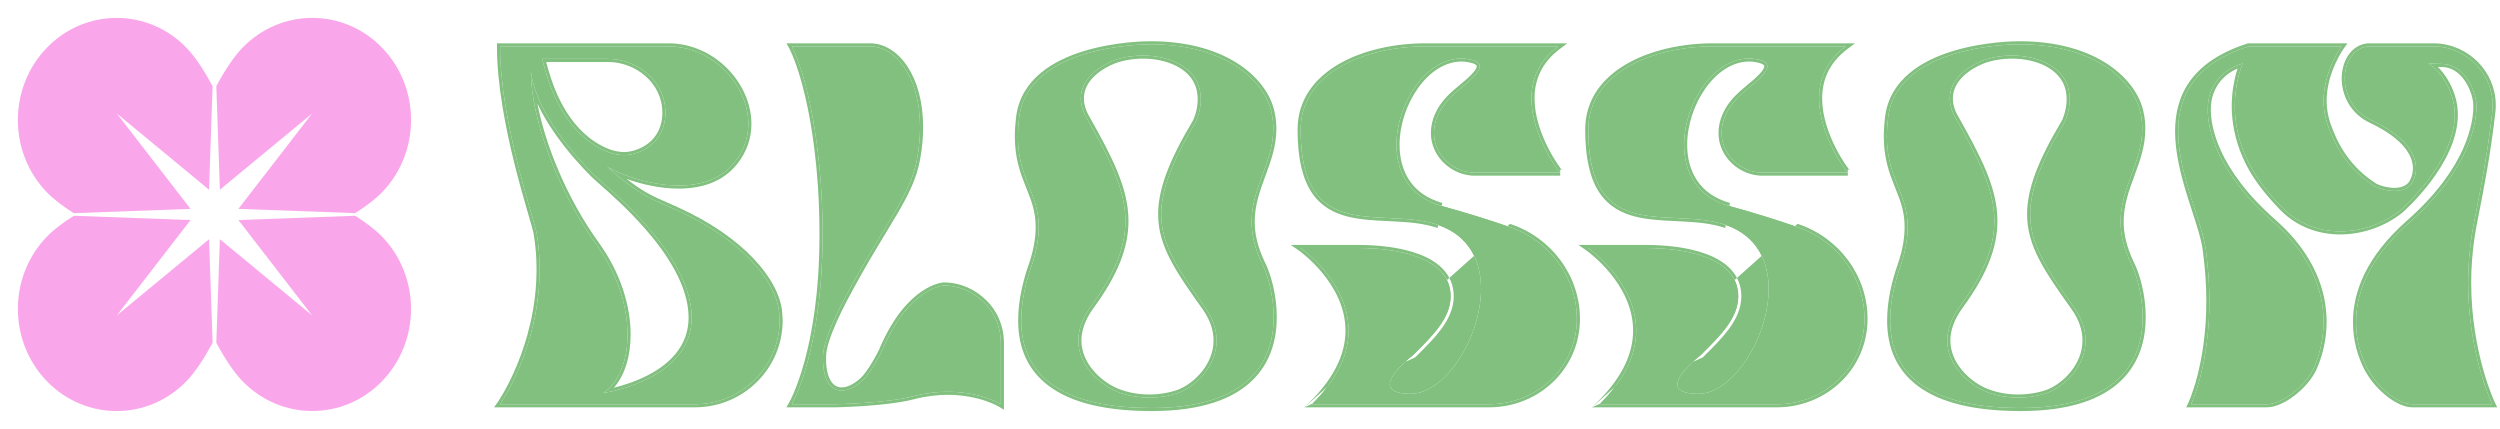 <svg width="204" height="35" viewBox="0 0 204 35" fill="none" xmlns="http://www.w3.org/2000/svg">
<path d="M203.369 9.157C202.859 13.746 201.907 17.791 201.703 19.151C201.499 20.51 201.397 21.802 201.397 23.026C201.397 28.907 203.369 32.986 203.369 32.986H196.842C195.754 32.986 194.02 31.694 193.137 29.994C192.661 29.042 192.253 27.785 192.253 26.289C192.253 23.977 193.239 21.122 196.604 18.165C201.601 13.746 202.077 9.972 202.077 8.681C202.077 8.375 202.043 8.205 202.043 8.205C201.839 6.981 200.921 5.213 199.221 5.213C198.61 5.213 198.168 5.179 198.168 5.179C199.357 5.927 199.901 7.389 199.901 7.389C200.173 8.035 200.309 8.681 200.309 9.361C200.309 13.27 195.992 17.043 195.89 17.145C194.496 18.267 192.695 18.879 190.961 18.879C189.227 18.879 187.562 18.267 186.304 17.009C185.012 15.683 183.925 14.324 183.245 12.76C182.599 11.298 182.361 9.87 182.361 8.681C182.361 6.607 183.007 5.179 183.007 5.179C181.307 5.655 180.355 6.981 180.185 8.375C180.185 8.375 180.151 8.579 180.151 8.953C180.151 10.278 180.661 13.882 185.556 18.165C188.684 20.952 189.601 23.875 189.601 26.255C189.601 27.819 189.193 29.178 188.786 30.062C188.174 31.422 186.27 32.986 184.978 32.986H178.792C178.792 32.986 180.287 29.892 180.287 24.555C180.287 23.23 180.185 21.802 179.981 20.272C179.642 17.995 177.738 14.188 177.738 10.72C177.738 7.865 179.03 5.213 183.483 3.786H191.063C191.063 3.786 189.601 5.791 189.601 8.239C189.601 8.851 189.703 9.463 189.907 10.108C190.519 11.876 191.539 13.78 193.783 15.207C194.02 15.343 194.7 15.581 195.38 15.581C195.89 15.581 196.434 15.445 196.774 15.003C196.774 15.003 197.148 14.493 197.148 13.746C197.148 12.726 196.502 11.23 193.511 9.803C191.981 9.089 191.335 7.661 191.335 6.403C191.335 5.078 192.049 3.888 193.239 3.786H198.677C201.295 3.854 203.402 5.995 203.402 8.579C203.402 8.783 203.402 8.953 203.369 9.157Z" fill="#81C07F"/>
<path d="M173.922 21.564C174.33 22.38 174.84 24.046 174.84 25.881C174.84 29.314 173.005 33.291 164.88 33.291C156.28 33.291 154.241 29.688 154.241 26.153C154.241 24.521 154.648 22.924 155.09 21.666C155.532 20.374 155.668 19.355 155.668 18.505C155.668 15.717 153.969 14.595 153.969 11.128C153.969 10.652 154.003 10.142 154.071 9.565C154.818 3.718 164.132 3.616 164.744 3.616H164.778C171.135 3.616 174.194 6.777 174.67 9.225C174.772 9.667 174.806 10.108 174.806 10.516C174.806 13.27 173.039 15.275 173.039 18.097C173.039 19.116 173.277 20.238 173.922 21.564ZM167.124 32.034C168.518 31.49 170.183 29.858 170.183 27.785C170.183 26.935 169.911 26.017 169.231 25.065C167.056 22.006 165.662 20 165.662 17.485C165.662 15.513 166.512 13.236 168.484 9.938C168.484 9.938 168.891 9.123 168.891 8.103C168.891 7.117 168.518 5.927 166.988 5.146C166.172 4.738 165.186 4.534 164.2 4.534C163.351 4.534 162.501 4.67 161.787 4.942C160.665 5.383 159.102 6.403 159.102 8.035C159.102 8.511 159.238 9.055 159.577 9.633C161.413 12.896 162.739 15.411 162.739 18.029C162.739 20.102 161.923 22.278 159.951 24.963C159.204 25.983 158.898 26.935 158.898 27.785C158.898 29.756 160.529 31.252 161.855 31.864C162.671 32.238 163.657 32.442 164.676 32.442C165.526 32.442 166.376 32.306 167.124 32.034Z" fill="#81C07F"/>
<path d="M152.141 26.017C152.141 27.955 151.359 29.688 150.067 30.946C148.775 32.204 146.974 32.986 145.002 32.986H130.521C132.731 30.81 133.513 28.77 133.513 26.969C133.513 22.958 129.604 20.238 129.604 20.238H134.295C137.32 20.238 141.841 20.918 141.841 24.181C141.841 26.017 140.243 27.513 138.782 28.974C138.782 28.974 136.878 30.436 136.878 31.354C136.878 31.796 137.32 32.136 138.578 32.136C141.399 32.136 144.322 27.547 144.322 23.57C144.322 21.326 143.371 19.253 140.855 18.369C136.3 16.771 129.604 20.068 129.604 10.584C129.604 5.893 134.94 3.786 139.767 3.786H150.611C148.979 5.01 148.436 6.539 148.436 8.035C148.436 11.094 150.713 14.086 150.781 14.086H143.813C142.079 14.086 140.481 12.658 140.481 10.856C140.481 9.905 140.889 8.817 141.977 7.797C142.589 7.185 144.22 6.097 144.22 5.417C144.22 5.112 143.914 4.908 143.167 4.806C143.031 4.772 142.861 4.772 142.725 4.772C139.801 4.772 137.422 8.477 137.422 11.808C137.422 14.018 138.442 16.057 141.093 16.805C143.201 17.383 145.036 17.961 146.6 18.505C149.897 19.592 152.141 22.618 152.141 26.017Z" fill="#81C07F"/>
<path d="M128.671 26.017C128.671 27.955 127.889 29.688 126.598 30.946C125.306 32.204 123.504 32.986 121.533 32.986H107.052C109.261 30.81 110.043 28.77 110.043 26.969C110.043 22.958 106.134 20.238 106.134 20.238H110.825C113.85 20.238 118.371 20.918 118.371 24.181C118.371 26.017 116.774 27.513 115.312 28.974C115.312 28.974 113.408 30.436 113.408 31.354C113.408 31.796 113.85 32.136 115.108 32.136C117.929 32.136 120.853 27.547 120.853 23.57C120.853 21.326 119.901 19.253 117.386 18.369C112.831 16.771 106.134 20.068 106.134 10.584C106.134 5.893 111.471 3.786 116.298 3.786H127.141C125.51 5.01 124.966 6.539 124.966 8.035C124.966 11.094 127.243 14.086 127.311 14.086H120.343C118.609 14.086 117.012 12.658 117.012 10.856C117.012 9.905 117.42 8.817 118.507 7.797C119.119 7.185 120.751 6.097 120.751 5.417C120.751 5.112 120.445 4.908 119.697 4.806C119.561 4.772 119.391 4.772 119.255 4.772C116.332 4.772 113.952 8.477 113.952 11.808C113.952 14.018 114.972 16.057 117.623 16.805C119.731 17.383 121.567 17.961 123.13 18.505C126.428 19.592 128.671 22.618 128.671 26.017Z" fill="#81C07F"/>
<path d="M103.016 21.564C103.423 22.38 103.933 24.046 103.933 25.881C103.933 29.314 102.098 33.291 93.974 33.291C85.373 33.291 83.334 29.688 83.334 26.153C83.334 24.521 83.742 22.924 84.183 21.666C84.625 20.374 84.761 19.355 84.761 18.505C84.761 15.717 83.062 14.595 83.062 11.128C83.062 10.652 83.096 10.142 83.164 9.565C83.912 3.718 93.226 3.616 93.838 3.616H93.871C100.228 3.616 103.287 6.777 103.763 9.225C103.865 9.667 103.899 10.108 103.899 10.516C103.899 13.27 102.132 15.275 102.132 18.097C102.132 19.116 102.37 20.238 103.016 21.564ZM96.217 32.034C97.611 31.49 99.276 29.858 99.276 27.785C99.276 26.935 99.004 26.017 98.325 25.065C96.149 22.006 94.755 20 94.755 17.485C94.755 15.513 95.605 13.236 97.577 9.938C97.577 9.938 97.985 9.123 97.985 8.103C97.985 7.117 97.611 5.927 96.081 5.146C95.265 4.738 94.279 4.534 93.294 4.534C92.444 4.534 91.594 4.67 90.88 4.942C89.758 5.383 88.195 6.403 88.195 8.035C88.195 8.511 88.331 9.055 88.671 9.633C90.506 12.896 91.832 15.411 91.832 18.029C91.832 20.102 91.016 22.278 89.044 24.963C88.297 25.983 87.991 26.935 87.991 27.785C87.991 29.756 89.622 31.252 90.948 31.864C91.764 32.238 92.75 32.442 93.769 32.442C94.619 32.442 95.469 32.306 96.217 32.034Z" fill="#81C07F"/>
<path d="M80.31 24.691C81.16 25.507 81.67 26.697 81.67 27.989V32.986C81.67 32.986 80.038 31.966 77.319 31.966C76.503 31.966 75.551 32.068 74.498 32.34C72.254 32.918 68.141 32.986 68.141 32.986H64.606C64.606 32.986 67.121 28.703 67.121 19.184C67.121 17.893 67.087 16.533 66.985 15.037C66.407 6.981 64.606 3.786 64.606 3.786H70.996C73.07 3.786 75.075 6.233 75.075 10.38C75.075 11.162 75.007 12.012 74.837 12.93C74.328 15.887 72.288 18.131 69.365 23.536C68.821 24.521 67.189 27.547 67.155 29.042V29.314C67.155 30.912 67.733 31.864 68.685 31.864C69.161 31.864 69.739 31.626 70.384 31.048C71.03 30.47 71.948 28.736 72.05 28.431C74.226 23.434 77.013 23.298 77.013 23.298C78.305 23.298 79.46 23.841 80.31 24.691Z" fill="#81C07F"/>
<path d="M63.579 25.507V25.575C63.579 25.779 63.613 25.983 63.613 26.153C63.613 29.926 60.52 32.986 56.713 32.986H40.804C40.804 32.986 44.033 28.397 44.033 21.972C44.033 21.02 43.965 20.068 43.795 19.049C43.659 18.097 40.804 10.007 40.804 3.786H54.537C58.174 3.786 61.064 6.947 61.064 10.108C61.064 11.196 60.724 12.25 59.976 13.202C58.82 14.664 57.12 15.139 55.387 15.139C53.075 15.139 50.73 14.29 49.54 13.61C52.361 16.057 53.041 16.159 55.217 17.145C60.486 19.524 63.341 22.924 63.579 25.507ZM49.608 4.806H44.237C44.577 6.063 45.461 9.87 48.452 11.808C49.234 12.318 50.084 12.658 50.934 12.658C51.274 12.658 51.648 12.59 52.022 12.454C53.449 11.944 54.265 10.788 54.299 9.293V9.191C54.299 6.573 51.954 4.806 49.608 4.806ZM49.234 32.068C49.506 32.034 56.441 30.946 56.441 25.915C56.441 20.646 49.404 15.207 48.418 14.222C46.923 12.726 43.727 9.157 43.319 5.825C43.319 9.429 45.325 15.309 48.622 19.898C50.424 22.38 51.206 25.031 51.206 27.309C51.206 29.45 50.492 31.218 49.234 32.068Z" fill="#81C07F"/>
<path fill-rule="evenodd" clip-rule="evenodd" d="M190.896 4.038C190.513 4.649 189.601 6.306 189.601 8.239C189.601 8.851 189.703 9.463 189.907 10.108C190.519 11.876 191.539 13.78 193.782 15.207C194.02 15.343 194.7 15.581 195.38 15.581C195.89 15.581 196.434 15.445 196.774 15.003C196.774 15.003 197.148 14.493 197.148 13.746C197.148 12.726 196.502 11.23 193.511 9.803C191.981 9.089 191.335 7.661 191.335 6.403C191.335 5.078 192.049 3.888 193.239 3.786H198.677C201.295 3.854 203.402 5.995 203.402 8.579C203.402 8.783 203.402 8.953 203.368 9.157C203.005 12.431 202.416 15.428 202.034 17.371C201.881 18.151 201.761 18.761 201.703 19.151C201.499 20.51 201.397 21.802 201.397 23.026C201.397 28.051 202.837 31.761 203.256 32.734C203.327 32.899 203.368 32.986 203.368 32.986H196.842C195.754 32.986 194.02 31.694 193.137 29.994C192.661 29.042 192.253 27.785 192.253 26.289C192.253 23.977 193.239 21.122 196.604 18.165C201.601 13.746 202.077 9.972 202.077 8.681C202.077 8.375 202.043 8.205 202.043 8.205C201.839 6.981 200.921 5.213 199.221 5.213C198.999 5.213 198.798 5.209 198.634 5.203C198.346 5.193 198.168 5.179 198.168 5.179C198.3 5.262 198.424 5.354 198.54 5.452C199.471 6.234 199.901 7.389 199.901 7.389C200.173 8.035 200.309 8.681 200.309 9.361C200.309 13.095 196.369 16.706 195.928 17.11C195.908 17.128 195.895 17.14 195.89 17.145C194.496 18.267 192.695 18.879 190.961 18.879C189.227 18.879 187.562 18.267 186.304 17.009C185.012 15.683 183.925 14.324 183.245 12.76C182.599 11.298 182.361 9.871 182.361 8.681C182.361 7.169 182.704 6 182.89 5.478C182.959 5.284 183.007 5.179 183.007 5.179C182.9 5.209 182.796 5.243 182.695 5.279C181.191 5.822 180.345 7.069 180.185 8.375C180.185 8.375 180.151 8.579 180.151 8.953C180.151 10.278 180.661 13.882 185.556 18.165C188.684 20.952 189.601 23.875 189.601 26.255C189.601 27.819 189.193 29.178 188.786 30.062C188.174 31.422 186.27 32.986 184.978 32.986H178.792C178.792 32.986 178.833 32.9 178.902 32.734C179.247 31.897 180.287 29.006 180.287 24.555C180.287 23.23 180.185 21.802 179.981 20.272C179.855 19.422 179.51 18.359 179.128 17.181C178.486 15.201 177.738 12.894 177.738 10.72C177.738 7.865 179.03 5.213 183.483 3.786H191.063C191.063 3.786 190.998 3.875 190.896 4.038ZM179.732 20.307C179.608 19.48 179.274 18.448 178.894 17.278C178.763 16.873 178.627 16.452 178.492 16.017C177.972 14.344 177.486 12.495 177.486 10.72C177.486 9.254 177.818 7.821 178.737 6.569C179.656 5.317 181.143 4.272 183.406 3.546L183.443 3.534H191.558L191.267 3.934L191.266 3.935L191.264 3.938C191.261 3.941 191.258 3.946 191.253 3.953C191.243 3.967 191.228 3.989 191.209 4.017C191.171 4.074 191.116 4.158 191.05 4.268C190.917 4.487 190.739 4.805 190.562 5.198C190.205 5.987 189.853 7.063 189.853 8.239C189.853 8.821 189.95 9.406 190.146 10.029C190.746 11.762 191.738 13.606 193.912 14.992C194.118 15.107 194.75 15.329 195.38 15.329C195.854 15.329 196.3 15.203 196.572 14.853C196.573 14.851 196.576 14.847 196.58 14.841C196.588 14.829 196.6 14.81 196.615 14.784C196.646 14.733 196.687 14.656 196.729 14.557C196.813 14.358 196.896 14.078 196.896 13.746C196.896 12.861 196.346 11.435 193.403 10.03C191.772 9.269 191.083 7.743 191.083 6.403C191.083 5.015 191.838 3.653 193.217 3.535L193.228 3.534H198.681L198.684 3.534C201.435 3.606 203.654 5.856 203.654 8.579V8.586C203.654 8.784 203.654 8.97 203.618 9.191C203.253 12.474 202.657 15.507 202.276 17.448C202.125 18.217 202.008 18.814 201.952 19.188C201.749 20.537 201.649 21.816 201.649 23.026C201.649 25.938 202.137 28.405 202.625 30.143C202.869 31.012 203.113 31.697 203.295 32.165C203.386 32.399 203.462 32.578 203.514 32.698C203.541 32.758 203.561 32.803 203.575 32.833C203.582 32.848 203.587 32.859 203.59 32.866L203.594 32.874L203.595 32.876L203.595 32.876L203.77 33.237H196.842C196.214 33.237 195.454 32.874 194.757 32.325C194.052 31.77 193.373 30.995 192.913 30.11L192.912 30.109L192.911 30.107C192.422 29.128 192.001 27.831 192.001 26.289C192.001 23.895 193.026 20.974 196.438 17.976C201.38 13.605 201.825 9.901 201.825 8.681C201.825 8.537 201.817 8.427 201.809 8.354C201.807 8.328 201.804 8.306 201.801 8.29C201.801 8.284 201.8 8.279 201.799 8.274C201.798 8.269 201.798 8.265 201.797 8.262L201.796 8.257L201.796 8.254L201.796 8.254L201.796 8.254L201.795 8.25L201.794 8.246C201.698 7.669 201.432 6.962 200.995 6.406C200.56 5.853 199.973 5.465 199.221 5.465C199.118 5.465 199.019 5.464 198.927 5.463C199.252 5.78 199.506 6.129 199.695 6.432C199.843 6.671 199.953 6.886 200.026 7.042C200.062 7.12 200.09 7.184 200.108 7.228C200.117 7.251 200.124 7.268 200.129 7.28C200.132 7.287 200.133 7.291 200.135 7.295L200.135 7.296C200.418 7.969 200.561 8.647 200.561 9.361C200.561 11.4 199.44 13.376 198.339 14.832C197.785 15.565 197.228 16.177 196.804 16.611C196.591 16.829 196.412 17.002 196.282 17.125C196.217 17.186 196.165 17.234 196.127 17.269L196.082 17.31C196.07 17.322 196.067 17.324 196.068 17.323L196.059 17.333L196.048 17.341C194.609 18.5 192.751 19.13 190.961 19.13C189.168 19.13 187.436 18.497 186.126 17.187L186.124 17.185C184.823 15.85 183.712 14.465 183.014 12.861C182.353 11.365 182.109 9.903 182.109 8.681C182.109 7.618 182.275 6.721 182.44 6.089C182.49 5.899 182.54 5.732 182.586 5.592C181.297 6.135 180.577 7.246 180.435 8.405L180.435 8.411L180.434 8.416L180.434 8.416L180.434 8.416L180.433 8.421C180.432 8.426 180.431 8.434 180.43 8.444C180.427 8.466 180.423 8.5 180.419 8.545C180.411 8.636 180.403 8.773 180.403 8.953C180.403 10.204 180.88 13.738 185.722 17.975L185.724 17.977C188.904 20.811 189.853 23.803 189.853 26.255C189.853 27.86 189.435 29.255 189.015 30.166C188.687 30.894 188.027 31.654 187.292 32.232C186.564 32.804 185.709 33.237 184.978 33.237H178.39L178.565 32.876L178.565 32.875L178.568 32.869C178.571 32.864 178.574 32.856 178.579 32.845C178.59 32.823 178.605 32.788 178.625 32.743C178.664 32.651 178.721 32.513 178.79 32.33C178.927 31.965 179.111 31.42 179.296 30.709C179.665 29.286 180.036 27.2 180.036 24.555C180.036 23.243 179.935 21.827 179.732 20.307Z" fill="#81C07F"/>
<path fill-rule="evenodd" clip-rule="evenodd" d="M153.82 9.535L153.821 9.533C154.215 6.453 156.865 4.92 159.385 4.157C161.92 3.39 164.431 3.364 164.744 3.364H164.778C171.209 3.364 174.408 6.57 174.917 9.173C175.023 9.636 175.058 10.096 175.058 10.516C175.058 11.93 174.608 13.15 174.172 14.331L174.159 14.368C173.715 15.57 173.29 16.737 173.29 18.097C173.29 19.074 173.517 20.158 174.148 21.453C174.573 22.303 175.092 24.007 175.092 25.881C175.092 27.64 174.621 29.569 173.082 31.055C171.544 32.54 168.98 33.543 164.88 33.543C160.551 33.543 157.822 32.638 156.173 31.24C154.515 29.836 153.989 27.97 153.989 26.153C153.989 24.483 154.406 22.856 154.852 21.584C155.286 20.317 155.416 19.325 155.416 18.505C155.416 17.237 155.053 16.332 154.651 15.332C154.629 15.276 154.607 15.221 154.585 15.165C154.156 14.093 153.717 12.91 153.717 11.128C153.717 10.64 153.752 10.12 153.82 9.535ZM155.09 21.666C154.648 22.924 154.241 24.521 154.241 26.153C154.241 29.688 156.28 33.291 164.88 33.291C173.005 33.291 174.84 29.314 174.84 25.881C174.84 24.046 174.33 22.38 173.922 21.564C173.277 20.238 173.039 19.116 173.039 18.097C173.039 16.677 173.486 15.465 173.93 14.259C174.37 13.068 174.806 11.885 174.806 10.516C174.806 10.108 174.772 9.667 174.67 9.225C174.194 6.777 171.135 3.616 164.778 3.616H164.744C164.132 3.616 154.818 3.718 154.071 9.565C154.003 10.142 153.969 10.652 153.969 11.128C153.969 12.956 154.441 14.133 154.888 15.244C155.288 16.241 155.668 17.187 155.668 18.505C155.668 19.355 155.532 20.374 155.09 21.666ZM168.262 9.819C166.289 13.12 165.41 15.444 165.41 17.485C165.41 20.096 166.864 22.17 169.026 25.211L169.026 25.212C169.679 26.125 169.931 26.992 169.931 27.785C169.931 29.724 168.362 31.279 167.035 31.798C166.319 32.058 165.5 32.19 164.676 32.19C163.689 32.19 162.739 31.992 161.96 31.635C160.677 31.043 159.149 29.615 159.149 27.785C159.149 26.998 159.432 26.098 160.154 25.112C162.144 22.402 162.991 20.175 162.991 18.029C162.991 15.334 161.625 12.759 159.797 9.509L159.796 9.507L159.794 9.505C159.475 8.962 159.353 8.462 159.353 8.035C159.353 7.307 159.7 6.705 160.199 6.223C160.699 5.739 161.338 5.389 161.878 5.176C162.558 4.918 163.376 4.785 164.2 4.785C165.153 4.785 166.099 4.983 166.874 5.37C167.598 5.74 168.034 6.199 168.293 6.669C168.552 7.142 168.64 7.641 168.64 8.103C168.64 8.58 168.544 9.014 168.447 9.329C168.398 9.486 168.35 9.613 168.315 9.699C168.297 9.742 168.282 9.775 168.272 9.796C168.268 9.806 168.264 9.814 168.262 9.819ZM166.988 5.146C168.518 5.927 168.891 7.117 168.891 8.103C168.891 9.123 168.484 9.938 168.484 9.938C166.512 13.236 165.662 15.513 165.662 17.485C165.662 20 167.056 22.006 169.231 25.065C169.911 26.017 170.183 26.935 170.183 27.785C170.183 29.858 168.518 31.49 167.124 32.034C166.376 32.306 165.526 32.442 164.676 32.442C163.657 32.442 162.671 32.238 161.855 31.864C160.529 31.252 158.898 29.756 158.898 27.785C158.898 26.935 159.203 25.983 159.951 24.963C161.923 22.278 162.739 20.102 162.739 18.029C162.739 15.411 161.413 12.896 159.577 9.633C159.237 9.055 159.102 8.511 159.102 8.035C159.102 6.403 160.665 5.383 161.787 4.942C162.501 4.67 163.351 4.534 164.2 4.534C165.186 4.534 166.172 4.738 166.988 5.146Z" fill="#81C07F"/>
<path fill-rule="evenodd" clip-rule="evenodd" d="M129.907 33.237L130.345 32.806C132.517 30.667 133.261 28.689 133.261 26.969C133.261 25.046 132.323 23.419 131.364 22.26C130.886 21.682 130.408 21.227 130.049 20.916C129.87 20.761 129.721 20.642 129.618 20.563C129.566 20.523 129.526 20.493 129.499 20.473C129.485 20.463 129.475 20.456 129.469 20.451L129.461 20.446L129.46 20.445L129.46 20.445L128.801 19.986H134.294C135.819 19.986 137.742 20.157 139.292 20.751C140.844 21.345 142.093 22.397 142.093 24.181C142.093 25.175 141.66 26.061 141.062 26.868C140.526 27.592 139.84 28.275 139.18 28.933C139.106 29.006 139.032 29.08 138.96 29.152L138.948 29.164M140.772 18.606C139.671 18.22 138.433 18.127 137.163 18.064C137.03 18.057 136.898 18.051 136.765 18.044C135.636 17.99 134.49 17.936 133.46 17.678C132.297 17.387 131.255 16.833 130.511 15.717C129.774 14.609 129.352 12.98 129.352 10.584C129.352 8.124 130.758 6.352 132.75 5.208C134.735 4.067 137.323 3.534 139.767 3.534H151.366L150.762 3.987C149.201 5.158 148.687 6.609 148.687 8.035C148.687 9.507 149.237 10.979 149.807 12.093C150.091 12.648 150.376 13.108 150.594 13.429C150.703 13.589 150.794 13.713 150.859 13.796C150.891 13.837 150.915 13.866 150.93 13.883C150.939 13.892 150.941 13.893 150.938 13.891C150.938 13.891 150.936 13.889 150.932 13.886C150.929 13.883 150.924 13.88 150.918 13.876C150.912 13.871 150.9 13.864 150.883 13.856C150.87 13.85 150.833 13.834 150.781 13.834V14.086C150.769 14.086 150.692 13.997 150.572 13.834C149.995 13.052 148.435 10.567 148.435 8.035C148.435 6.64 148.908 5.216 150.295 4.038C150.396 3.952 150.501 3.868 150.611 3.786H139.767C134.94 3.786 129.603 5.893 129.603 10.584C129.603 17.45 133.112 17.617 136.778 17.793C138.176 17.86 139.597 17.928 140.855 18.369C143.371 19.253 144.322 21.326 144.322 23.57C144.322 27.547 141.399 32.136 138.578 32.136C137.32 32.136 136.878 31.796 136.878 31.354C136.878 30.436 138.781 28.974 138.781 28.974C138.854 28.901 138.928 28.828 139.001 28.755C140.399 27.363 141.841 25.925 141.841 24.181C141.841 20.918 137.32 20.238 134.294 20.238H129.603C129.603 20.238 129.728 20.325 129.933 20.49C130.874 21.25 133.513 23.674 133.513 26.969C133.513 28.701 132.79 30.653 130.771 32.734C130.69 32.818 130.607 32.901 130.521 32.986H145.002C146.974 32.986 148.775 32.204 150.067 30.946C151.359 29.688 152.141 27.955 152.141 26.017C152.141 22.618 149.897 19.592 146.6 18.505C145.036 17.961 143.201 17.383 141.093 16.805C138.442 16.057 137.422 14.018 137.422 11.808C137.422 8.477 139.801 4.772 142.725 4.772C142.861 4.772 143.031 4.772 143.167 4.806C143.914 4.908 144.22 5.112 144.22 5.417C144.22 5.906 143.378 6.605 142.676 7.187C142.402 7.415 142.149 7.625 141.977 7.797C140.889 8.817 140.481 9.905 140.481 10.856C140.481 12.658 142.079 14.086 143.812 14.086H150.781V14.337H143.812C141.953 14.337 140.229 12.81 140.229 10.856C140.229 9.828 140.671 8.677 141.802 7.616C141.964 7.454 142.189 7.265 142.425 7.069C142.455 7.044 142.485 7.019 142.516 6.993C142.729 6.816 142.952 6.631 143.16 6.445C143.399 6.231 143.609 6.024 143.758 5.835C143.914 5.635 143.969 5.498 143.969 5.417C143.969 5.371 143.955 5.318 143.844 5.251C143.719 5.176 143.496 5.105 143.133 5.055L143.119 5.053L143.105 5.05C143.005 5.025 142.869 5.023 142.725 5.023C141.374 5.023 140.115 5.881 139.182 7.187C138.25 8.489 137.674 10.198 137.674 11.808C137.674 12.876 137.92 13.886 138.473 14.715C139.023 15.54 139.888 16.203 141.161 16.562M146.681 18.266C150.076 19.387 152.392 22.506 152.392 26.017C152.392 28.025 151.582 29.823 150.243 31.127C148.905 32.429 147.041 33.237 145.002 33.237H129.907" fill="#81C07F"/>
<path fill-rule="evenodd" clip-rule="evenodd" d="M106.437 33.237L106.875 32.806C109.048 30.667 109.791 28.689 109.791 26.969C109.791 25.046 108.853 23.419 107.894 22.26C107.417 21.682 106.938 21.227 106.58 20.916C106.401 20.761 106.252 20.642 106.148 20.563C106.097 20.523 106.056 20.493 106.029 20.473C106.016 20.463 106.006 20.456 105.999 20.451L105.992 20.446L105.99 20.445L105.99 20.445L105.331 19.986H110.825C112.35 19.986 114.272 20.157 115.823 20.751C117.374 21.345 118.623 22.397 118.623 24.181C118.623 25.175 118.19 26.061 117.592 26.868C117.056 27.592 116.37 28.275 115.71 28.933C115.636 29.006 115.563 29.08 115.49 29.152L115.478 29.164M117.302 18.606C116.202 18.22 114.963 18.127 113.693 18.064C113.561 18.057 113.428 18.051 113.295 18.044C112.166 17.99 111.021 17.936 109.99 17.678C108.827 17.387 107.785 16.833 107.042 15.717C106.304 14.609 105.882 12.98 105.882 10.584C105.882 8.124 107.288 6.352 109.28 5.208C111.266 4.067 113.853 3.534 116.298 3.534H127.897L127.292 3.987C125.731 5.158 125.218 6.609 125.218 8.035C125.218 9.507 125.768 10.979 126.337 12.093C126.621 12.648 126.907 13.108 127.124 13.429C127.233 13.589 127.325 13.713 127.389 13.796C127.422 13.837 127.446 13.866 127.461 13.883C127.467 13.889 127.469 13.892 127.469 13.892L127.468 13.891C127.468 13.89 127.46 13.884 127.448 13.876C127.443 13.871 127.431 13.864 127.414 13.856C127.401 13.85 127.363 13.834 127.311 13.834V14.086C127.3 14.086 127.222 13.997 127.102 13.834C126.526 13.052 124.966 10.567 124.966 8.035C124.966 6.64 125.439 5.216 126.826 4.038C126.926 3.952 127.031 3.868 127.141 3.786H116.298C111.471 3.786 106.134 5.893 106.134 10.584C106.134 17.45 109.643 17.617 113.309 17.793C114.707 17.86 116.128 17.928 117.385 18.369C119.901 19.253 120.853 21.326 120.853 23.57C120.853 27.547 117.929 32.136 115.108 32.136C113.85 32.136 113.408 31.796 113.408 31.354C113.408 30.436 115.312 28.974 115.312 28.974C115.385 28.901 115.458 28.828 115.532 28.755C116.929 27.363 118.371 25.925 118.371 24.181C118.371 20.918 113.85 20.238 110.825 20.238H106.134C106.134 20.238 106.258 20.325 106.463 20.49C107.405 21.25 110.043 23.674 110.043 26.969C110.043 28.701 109.32 30.653 107.302 32.734C107.22 32.818 107.137 32.901 107.052 32.986H121.533C123.504 32.986 125.306 32.204 126.597 30.946C127.889 29.688 128.671 27.955 128.671 26.017C128.671 22.618 126.428 19.592 123.13 18.505C121.567 17.961 119.731 17.383 117.623 16.805C114.972 16.057 113.952 14.018 113.952 11.808C113.952 8.477 116.332 4.772 119.255 4.772C119.391 4.772 119.561 4.772 119.697 4.806C120.445 4.908 120.751 5.112 120.751 5.417C120.751 5.906 119.908 6.605 119.207 7.187C118.932 7.415 118.679 7.625 118.507 7.797C117.419 8.817 117.012 9.905 117.012 10.856C117.012 12.658 118.609 14.086 120.343 14.086H127.311V14.337H120.343C118.484 14.337 116.76 12.81 116.76 10.856C116.76 9.828 117.202 8.677 118.332 7.616C118.495 7.454 118.719 7.265 118.955 7.069C118.985 7.044 119.016 7.019 119.046 6.993C119.26 6.816 119.482 6.631 119.691 6.445C119.929 6.231 120.139 6.024 120.288 5.835C120.445 5.635 120.499 5.498 120.499 5.417C120.499 5.371 120.486 5.318 120.375 5.251C120.249 5.176 120.026 5.105 119.663 5.055L119.649 5.053L119.636 5.05C119.536 5.025 119.399 5.023 119.255 5.023C117.905 5.023 116.646 5.881 115.712 7.187C114.781 8.489 114.204 10.198 114.204 11.808C114.204 12.876 114.45 13.886 115.003 14.715C115.553 15.54 116.419 16.203 117.691 16.562M123.211 18.266C126.607 19.387 128.923 22.506 128.923 26.017C128.923 28.025 128.112 29.823 126.773 31.127C125.435 32.429 123.571 33.237 121.533 33.237H106.437" fill="#81C07F"/>
<path fill-rule="evenodd" clip-rule="evenodd" d="M82.914 9.535L82.914 9.533C83.308 6.453 85.958 4.92 88.479 4.157C91.013 3.39 93.524 3.364 93.838 3.364H93.871C100.302 3.364 103.501 6.569 104.01 9.172C104.116 9.636 104.151 10.096 104.151 10.516C104.151 11.93 103.701 13.15 103.266 14.331L103.252 14.368C102.808 15.57 102.384 16.737 102.384 18.097C102.384 19.074 102.611 20.158 103.241 21.453C103.666 22.303 104.185 24.006 104.185 25.881C104.185 27.64 103.714 29.569 102.175 31.055C100.637 32.54 98.073 33.543 93.973 33.543C89.644 33.543 86.915 32.638 85.266 31.24C83.608 29.836 83.082 27.97 83.082 26.153C83.082 24.483 83.499 22.855 83.946 21.584C84.379 20.317 84.51 19.325 84.51 18.505C84.51 17.237 84.146 16.332 83.745 15.332C83.722 15.276 83.7 15.221 83.678 15.165C83.249 14.093 82.81 12.91 82.81 11.128C82.81 10.64 82.845 10.12 82.914 9.535ZM84.183 21.666C83.742 22.924 83.334 24.521 83.334 26.153C83.334 29.688 85.373 33.291 93.973 33.291C102.098 33.291 103.933 29.314 103.933 25.881C103.933 24.046 103.423 22.38 103.016 21.564C102.37 20.238 102.132 19.116 102.132 18.097C102.132 16.677 102.579 15.465 103.024 14.259C103.463 13.068 103.899 11.885 103.899 10.516C103.899 10.108 103.865 9.667 103.763 9.225C103.287 6.777 100.228 3.616 93.871 3.616H93.838C93.226 3.616 83.912 3.718 83.164 9.565C83.096 10.142 83.062 10.652 83.062 11.128C83.062 12.956 83.534 14.133 83.981 15.244C84.382 16.241 84.761 17.187 84.761 18.505C84.761 19.355 84.625 20.374 84.183 21.666ZM97.355 9.819C95.382 13.12 94.504 15.444 94.504 17.485C94.504 20.096 95.957 22.17 98.119 25.211L98.12 25.212C98.772 26.125 99.025 26.992 99.025 27.785C99.025 29.724 97.456 31.279 96.128 31.798C95.412 32.058 94.593 32.19 93.769 32.19C92.782 32.19 91.833 31.992 91.053 31.635C89.77 31.043 88.243 29.615 88.243 27.785C88.243 26.998 88.525 26.098 89.247 25.112C91.237 22.402 92.084 20.175 92.084 18.029C92.084 15.334 90.718 12.759 88.89 9.509L88.889 9.507L88.888 9.505C88.568 8.962 88.446 8.462 88.446 8.035C88.446 7.307 88.793 6.705 89.292 6.223C89.792 5.739 90.431 5.389 90.971 5.176C91.651 4.918 92.469 4.785 93.294 4.785C94.247 4.785 95.192 4.983 95.967 5.37C96.691 5.74 97.127 6.199 97.386 6.669C97.645 7.142 97.733 7.641 97.733 8.103C97.733 8.58 97.637 9.014 97.54 9.329C97.492 9.486 97.443 9.613 97.408 9.699C97.39 9.742 97.375 9.775 97.365 9.796C97.361 9.806 97.357 9.814 97.355 9.819ZM96.081 5.146C97.611 5.927 97.985 7.117 97.985 8.103C97.985 9.123 97.577 9.938 97.577 9.938C95.605 13.236 94.755 15.513 94.755 17.485C94.755 20 96.149 22.006 98.325 25.065C99.004 26.017 99.276 26.935 99.276 27.785C99.276 29.858 97.611 31.49 96.217 32.034C95.469 32.306 94.619 32.442 93.769 32.442C92.75 32.442 91.764 32.238 90.948 31.864C89.622 31.252 87.991 29.756 87.991 27.785C87.991 26.935 88.297 25.983 89.044 24.963C91.016 22.278 91.832 20.102 91.832 18.029C91.832 15.411 90.506 12.896 88.671 9.633C88.331 9.055 88.195 8.511 88.195 8.035C88.195 6.403 89.758 5.383 90.88 4.942C91.594 4.67 92.444 4.534 93.294 4.534C94.279 4.534 95.265 4.738 96.081 5.146Z" fill="#81C07F"/>
<path fill-rule="evenodd" clip-rule="evenodd" d="M77.013 23.298C78.305 23.298 79.46 23.841 80.31 24.691C81.16 25.507 81.67 26.697 81.67 27.989V32.986C81.67 32.986 81.584 32.932 81.418 32.849C80.863 32.571 79.413 31.966 77.319 31.966C76.503 31.966 75.551 32.068 74.498 32.34C72.254 32.918 68.141 32.986 68.141 32.986H64.606C64.606 32.986 64.654 32.903 64.738 32.734C65.257 31.691 67.121 27.377 67.121 19.184C67.121 17.893 67.087 16.533 66.985 15.037C66.499 8.269 65.15 4.932 64.731 4.038C64.652 3.867 64.606 3.786 64.606 3.786H70.996C73.07 3.786 75.075 6.233 75.075 10.38C75.075 11.162 75.007 12.012 74.837 12.93C74.504 14.866 73.514 16.497 72.05 18.908C71.278 20.18 70.374 21.669 69.365 23.536C68.821 24.521 67.189 27.547 67.155 29.042V29.314C67.155 30.912 67.733 31.864 68.685 31.864C69.161 31.864 69.739 31.626 70.384 31.048C71.03 30.47 71.948 28.736 72.05 28.431C74.225 23.434 77.013 23.298 77.013 23.298ZM67.407 29.045V29.314C67.407 30.088 67.548 30.675 67.779 31.058C68.003 31.431 68.309 31.612 68.685 31.612C69.076 31.612 69.597 31.415 70.216 30.86C70.507 30.6 70.881 30.054 71.205 29.509C71.363 29.241 71.505 28.982 71.614 28.772C71.725 28.556 71.793 28.406 71.811 28.351L71.815 28.34L71.819 28.33C72.923 25.795 74.192 24.471 75.206 23.782C75.712 23.438 76.151 23.254 76.469 23.156C76.628 23.108 76.757 23.08 76.847 23.065C76.893 23.057 76.929 23.053 76.955 23.05C76.968 23.049 76.978 23.048 76.986 23.047C76.989 23.047 76.993 23.047 76.995 23.047L76.998 23.046L77 23.046L77 23.046C77 23.046 77.001 23.046 77.013 23.298L77.001 23.046L77.007 23.046H77.013C78.377 23.046 79.594 23.62 80.487 24.512C81.387 25.377 81.922 26.632 81.922 27.989V33.44L81.537 33.199L81.537 33.199L81.534 33.198C81.532 33.196 81.528 33.194 81.523 33.191C81.512 33.184 81.495 33.175 81.472 33.162C81.426 33.136 81.355 33.098 81.262 33.053C81.075 32.961 80.796 32.838 80.433 32.714C79.707 32.467 78.647 32.218 77.319 32.218C76.524 32.218 75.593 32.317 74.56 32.584C73.414 32.879 71.805 33.041 70.495 33.131C69.837 33.175 69.25 33.202 68.828 33.218C68.616 33.225 68.446 33.23 68.328 33.233C68.269 33.235 68.224 33.236 68.193 33.236L68.157 33.237L68.148 33.237L68.146 33.237L68.145 33.237C68.145 33.237 68.145 33.237 68.141 32.986L68.145 33.237L68.143 33.237H64.166L64.388 32.858L64.389 32.857L64.394 32.849C64.398 32.842 64.404 32.83 64.413 32.814C64.43 32.783 64.456 32.735 64.489 32.669C64.555 32.538 64.651 32.339 64.767 32.069C64.999 31.528 65.309 30.706 65.621 29.587C66.243 27.349 66.869 23.921 66.869 19.184C66.869 17.898 66.835 16.544 66.734 15.055C66.446 11.043 65.854 8.248 65.337 6.46C65.078 5.567 64.838 4.925 64.664 4.508C64.577 4.3 64.506 4.148 64.458 4.049C64.434 4 64.415 3.964 64.403 3.941C64.397 3.929 64.392 3.921 64.39 3.916L64.387 3.91L64.386 3.909L64.386 3.909L64.174 3.534H70.996C72.139 3.534 73.229 4.208 74.022 5.387C74.817 6.568 75.327 8.268 75.327 10.38C75.327 11.177 75.258 12.041 75.085 12.974C74.822 14.499 74.165 15.831 73.223 17.442C72.93 17.945 72.608 18.474 72.261 19.046C71.49 20.316 70.592 21.795 69.586 23.655L69.585 23.657C69.314 24.149 68.774 25.144 68.298 26.201C68.06 26.73 67.84 27.27 67.677 27.768C67.514 28.268 67.415 28.709 67.407 29.045Z" fill="#81C07F"/>
<path fill-rule="evenodd" clip-rule="evenodd" d="M63.831 25.496V25.575C63.831 25.665 63.838 25.756 63.847 25.855L63.848 25.872C63.856 25.961 63.865 26.061 63.865 26.153C63.865 30.068 60.656 33.237 56.713 33.237H40.319L40.598 32.841L40.598 32.84L40.6 32.838L40.606 32.83C40.611 32.821 40.62 32.809 40.631 32.792C40.654 32.758 40.688 32.708 40.731 32.64C40.817 32.505 40.941 32.305 41.09 32.043C41.388 31.521 41.787 30.756 42.186 29.792C42.984 27.863 43.782 25.143 43.782 21.972C43.782 21.033 43.714 20.095 43.547 19.09L43.546 19.087L43.546 19.084C43.532 18.985 43.478 18.772 43.385 18.443C43.318 18.202 43.233 17.91 43.135 17.572C43.101 17.456 43.066 17.334 43.029 17.207C42.742 16.217 42.371 14.918 42.004 13.454C41.272 10.53 40.552 6.928 40.552 3.786V3.534H54.537C58.315 3.534 61.315 6.81 61.315 10.108C61.315 11.252 60.957 12.361 60.174 13.357L60.173 13.358C58.952 14.903 57.163 15.391 55.387 15.391C53.871 15.391 52.345 15.035 51.124 14.596C51.767 15.097 52.272 15.436 52.746 15.707C53.306 16.028 53.82 16.253 54.474 16.54C54.731 16.652 55.009 16.774 55.321 16.916C57.979 18.116 60.039 19.578 61.467 21.076C62.891 22.569 63.704 24.116 63.83 25.484L63.831 25.496ZM55.217 17.145C54.913 17.008 54.639 16.887 54.384 16.775C52.995 16.166 52.176 15.807 50.333 14.283C50.088 14.08 49.825 13.857 49.54 13.61C49.798 13.757 50.111 13.913 50.466 14.066C51.747 14.618 53.577 15.139 55.387 15.139C57.12 15.139 58.82 14.664 59.976 13.202C60.724 12.25 61.064 11.196 61.064 10.108C61.064 6.947 58.174 3.786 54.537 3.786H40.804C40.804 3.869 40.804 3.953 40.806 4.038C40.864 8.855 42.564 14.706 43.376 17.501C43.607 18.294 43.766 18.841 43.795 19.049C43.965 20.068 44.033 21.02 44.033 21.972C44.033 27.516 41.629 31.692 40.969 32.734C40.865 32.899 40.804 32.986 40.804 32.986H56.713C60.52 32.986 63.613 29.926 63.613 26.153C63.613 26.072 63.605 25.983 63.597 25.89C63.588 25.788 63.579 25.682 63.579 25.575V25.507C63.341 22.924 60.486 19.524 55.217 17.145ZM48.589 11.597L48.59 11.597C49.348 12.092 50.15 12.406 50.934 12.406C51.241 12.406 51.586 12.344 51.935 12.217L51.937 12.217C53.264 11.743 54.015 10.681 54.047 9.29V9.191C54.047 6.743 51.847 5.057 49.608 5.057H44.565C44.964 6.55 45.904 9.858 48.589 11.597ZM44.304 5.057C44.3 5.04 44.295 5.022 44.291 5.005C44.271 4.933 44.254 4.866 44.237 4.806H49.608C51.954 4.806 54.299 6.573 54.299 9.191V9.293C54.265 10.788 53.449 11.944 52.022 12.454C51.648 12.59 51.274 12.658 50.934 12.658C50.084 12.658 49.234 12.318 48.452 11.808C45.64 9.986 44.69 6.512 44.304 5.057ZM52.825 30.641C54.559 29.753 56.189 28.29 56.189 25.915C56.189 23.38 54.488 20.765 52.61 18.628C51.225 17.053 49.798 15.792 48.931 15.026C48.619 14.751 48.38 14.539 48.24 14.4C47.486 13.646 46.302 12.368 45.254 10.855C44.731 10.1 44.237 9.281 43.847 8.434C44.498 11.848 46.267 16.188 48.826 19.751C50.657 22.273 51.458 24.975 51.458 27.309C51.458 29.067 50.986 30.621 50.095 31.637C50.796 31.466 51.817 31.157 52.825 30.641ZM49.767 31.97C51.443 31.615 56.441 30.186 56.441 25.915C56.441 21.324 51.098 16.604 49.071 14.813C48.772 14.549 48.545 14.348 48.418 14.222C47.145 12.948 44.638 10.17 43.67 7.317C43.502 6.819 43.38 6.32 43.319 5.825C43.319 6.304 43.355 6.823 43.424 7.373C43.875 10.968 45.763 15.919 48.622 19.898C50.424 22.38 51.206 25.031 51.206 27.309C51.206 29.203 50.647 30.805 49.647 31.738C49.517 31.86 49.379 31.97 49.234 32.068C49.275 32.063 49.468 32.033 49.767 31.97Z" fill="#81C07F"/>
<path d="M17.941 15.48L25.463 9.268L19.453 17.044L28.979 17.392C29.882 16.822 30.638 16.246 31.181 15.684C34.329 12.43 34.329 7.154 31.181 3.899C28.033 0.645 22.93 0.645 19.782 3.899C19.085 4.62 18.36 5.71 17.651 7.027L17.941 15.479V15.48Z" fill="#F9A7EA"/>
<path d="M6.021 17.394L15.547 17.045L9.537 9.269L17.059 15.482L17.349 7.029C16.64 5.713 15.915 4.622 15.218 3.901C12.07 0.647 6.967 0.647 3.819 3.901C0.671 7.156 0.671 12.432 3.819 15.687C4.362 16.248 5.118 16.824 6.021 17.395V17.394Z" fill="#F9A7EA"/>
<path d="M17.06 19.519L9.538 25.732L15.548 17.956L6.022 17.607C5.119 18.178 4.363 18.754 3.82 19.316C0.672 22.57 0.672 27.846 3.82 31.101C6.968 34.355 12.071 34.355 15.219 31.101C15.916 30.38 16.641 29.29 17.35 27.974L17.06 19.521V19.519Z" fill="#F9A7EA"/>
<path d="M28.979 17.606L19.453 17.955L25.463 25.731L17.941 19.518L17.651 27.971C18.36 29.287 19.085 30.378 19.782 31.099C22.93 34.353 28.033 34.353 31.181 31.099C34.329 27.844 34.329 22.568 31.181 19.314C30.638 18.752 29.882 18.176 28.979 17.605V17.606Z" fill="#F9A7EA"/>
</svg>
